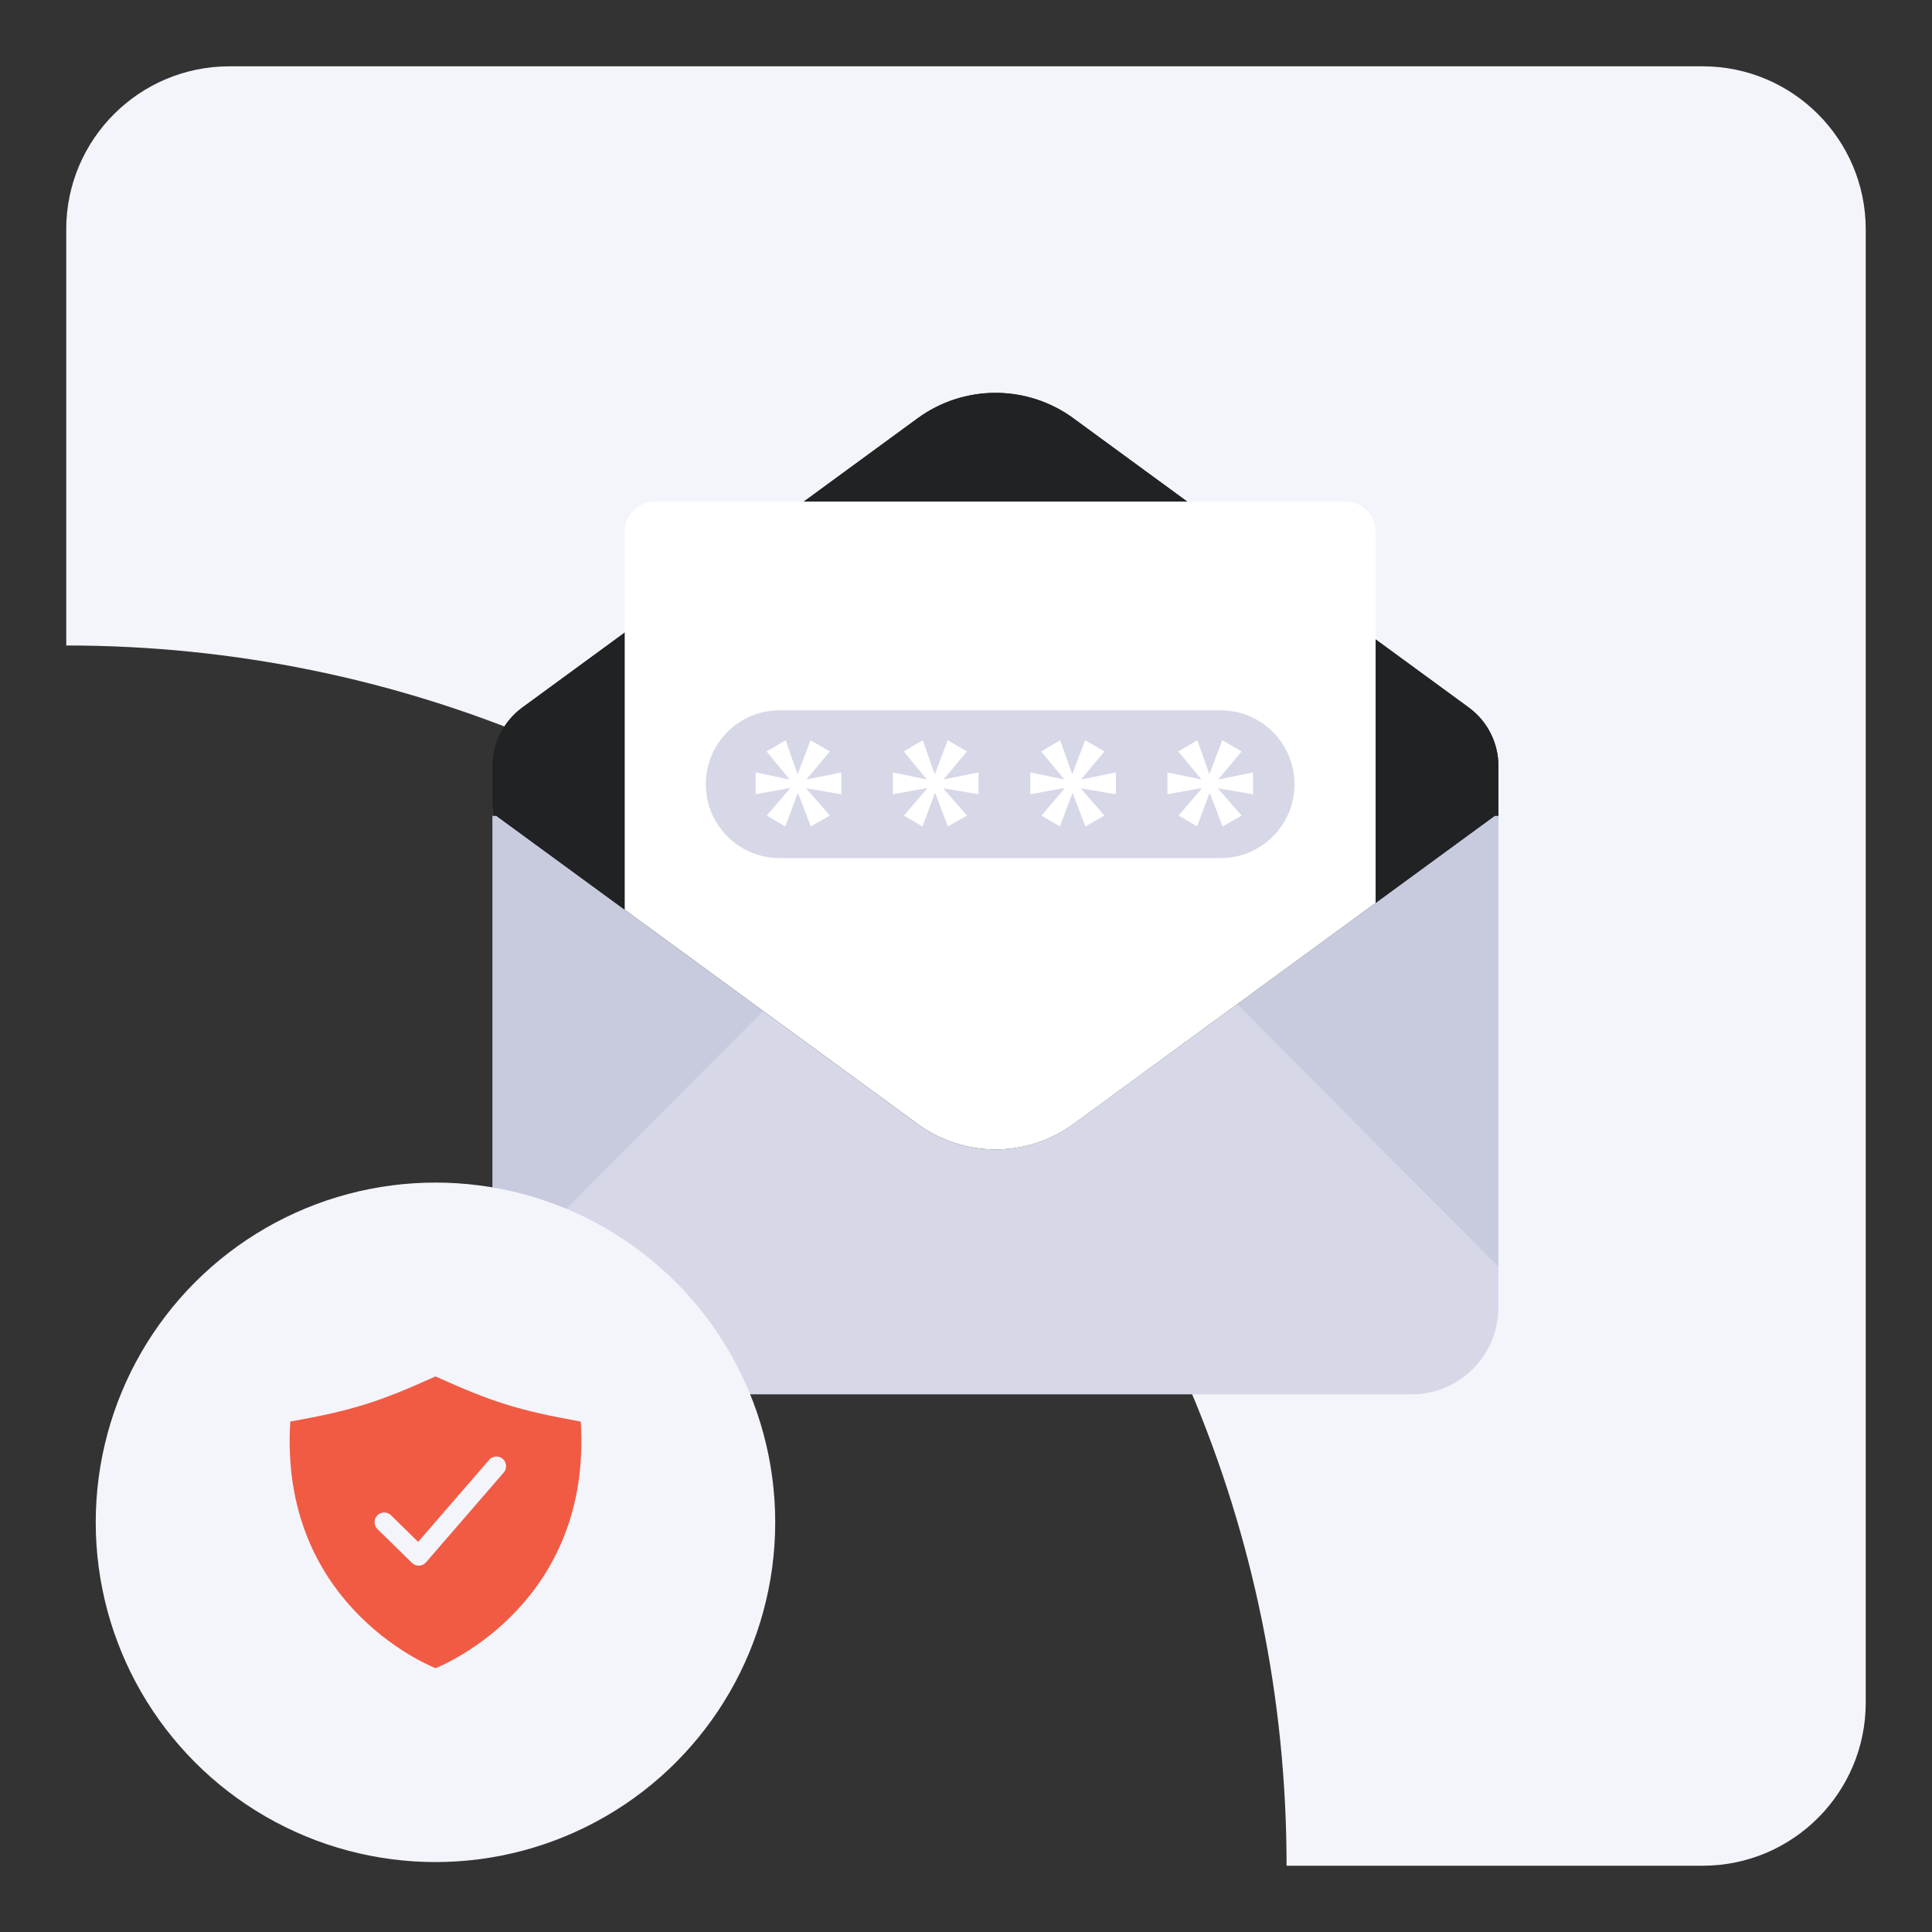 <?xml version="1.0" encoding="UTF-8"?>
<svg id="Layer_1" data-name="Layer 1" xmlns="http://www.w3.org/2000/svg" viewBox="0 0 400 400">
  <rect x="0" y="0" width="400" height="400" fill="#333333" stroke="none"/>
  <defs>
    <style>
      .cls-1 {
        fill: #f3f5fb;
      }

      .cls-2 {
        fill: #fff;
      }

      .cls-3 {
        fill: #f15b44;
      }

      .cls-4 {
        fill: #d6d8e8;
      }

      .cls-5 {
        fill: #c8cade;
      }

      .cls-6 {
        fill: #202224;
      }

      .cls-7 {
        fill: none;
        stroke: #f3f5fb;
        stroke-linecap: round;
        stroke-linejoin: round;
        stroke-width: 4px;
      }
    </style>
  </defs>
  <g>
    <path class="cls-1" d="m13.72,47.5v86.14c139.54,0,252.65,113.11,252.65,252.64h86.14c18.65,0,33.77-15.12,33.77-33.77V47.5c0-18.65-15.12-33.77-33.77-33.77H47.5c-18.66,0-33.79,15.12-33.79,33.77Z"/>
    <rect class="cls-4" x="101.99" y="150.43" width="208.23" height="138.25" rx="17.95" ry="17.95"/>
    <polygon class="cls-5" points="157.99 209.31 101.99 265.62 101.99 168.34 157.99 209.31"/>
    <polygon class="cls-5" points="310.23 168.34 310.23 262.27 256.15 207.91 310.23 168.34"/>
    <path class="cls-6" d="m222.24,86.61c-9.61-7.03-22.66-7.03-32.27,0l-81.83,59.88c-3.87,2.83-6.15,7.33-6.15,12.12v10.27h.73l87.25,63.82c9.61,7.03,22.66,7.03,32.27,0l87.25-63.82h.73v-10.28c0-4.79-2.29-9.3-6.15-12.12l-81.83-59.86Z"/>
    <path class="cls-6" d="m129.34,130.98v57.36l-26.61-19.46h-.73v-10.27c0-4.79,2.29-9.3,6.15-12.13l21.19-15.51Z"/>
    <path class="cls-6" d="m245.8,103.84h-79.37l23.55-17.23c9.61-7.03,22.66-7.03,32.27,0l23.55,17.23Z"/>
    <path class="cls-6" d="m310.23,158.59v10.3h-.73l-24.68,18.05v-54.56l19.27,14.09c3.87,2.83,6.15,7.33,6.15,12.13Z"/>
    <circle class="cls-1" cx="90.16" cy="315.18" r="70.34"/>
    <circle class="cls-1" cx="90.16" cy="315.18" r="63.77"/>
    <path class="cls-2" d="m284.81,110.13v76.8l-62.56,45.77c-9.61,7.03-22.66,7.03-32.27,0l-60.64-44.36v-78.21c0-3.48,2.82-6.29,6.29-6.29h142.89c3.48,0,6.29,2.82,6.29,6.29Z"/>
    <g>
      <path class="cls-4" d="m252.77,177.66h-91.34c-8.46,0-15.3-6.84-15.3-15.3h0c0-8.46,6.84-15.3,15.3-15.3h91.28c8.46,0,15.3,6.84,15.3,15.3h0c0,8.46-6.84,15.3-15.24,15.3Z"/>
      <g>
        <polygon class="cls-2" points="167.05 161.26 171.81 155.58 167.81 153.26 165.2 160.16 165.08 160.16 162.65 153.26 158.71 155.58 163.4 161.26 163.4 161.37 156.45 159.92 156.45 164.44 163.46 163.17 163.52 163.29 158.77 168.85 162.59 171.11 165.14 164.27 165.26 164.27 167.87 171.11 171.81 168.85 167 163.34 167 163.23 174.18 164.44 174.18 159.92 167.05 161.37 167.05 161.26"/>
        <polygon class="cls-2" points="195.45 161.26 200.2 155.58 196.21 153.26 193.6 160.16 193.48 160.16 191.05 153.26 187.11 155.58 191.8 161.26 191.8 161.37 184.85 159.92 184.85 164.44 191.86 163.17 191.92 163.29 187.16 168.85 190.99 171.11 193.54 164.27 193.66 164.27 196.26 171.11 200.2 168.85 195.39 163.34 195.39 163.23 202.58 164.44 202.58 159.92 195.45 161.37 195.45 161.26"/>
        <polygon class="cls-2" points="223.91 161.26 228.66 155.58 224.66 153.26 222.05 160.16 221.94 160.16 219.5 153.26 215.56 155.58 220.26 161.26 220.26 161.37 213.3 159.92 213.3 164.44 220.31 163.17 220.37 163.29 215.62 168.85 219.45 171.11 222 164.27 222.11 164.27 224.72 171.11 228.66 168.85 223.85 163.34 223.85 163.23 231.04 164.44 231.04 159.92 223.91 161.37 223.91 161.26"/>
        <polygon class="cls-2" points="259.43 164.44 259.43 159.92 252.31 161.37 252.31 161.26 257.06 155.58 253.06 153.26 250.45 160.16 250.34 160.16 247.9 153.26 243.96 155.58 248.65 161.26 248.65 161.37 241.7 159.92 241.7 164.44 248.71 163.17 248.77 163.29 244.02 168.85 247.84 171.11 250.39 164.27 250.51 164.27 253.12 171.11 257.06 168.85 252.25 163.34 252.25 163.23 259.43 164.44"/>
      </g>
    </g>
  </g>
  <path class="cls-3" d="m120.24,294.32c-12.99-2.33-18.35-4.05-30.07-9.35-11.72,5.29-17.09,7.02-30.07,9.35-2.35,37.29,27.84,50.16,30.07,51.06,2.24-.9,32.43-13.78,30.07-51.06Z"/>
  <path class="cls-7" d="m102.78,303.56l-16.09,18.59-7.14-7"/>
</svg>